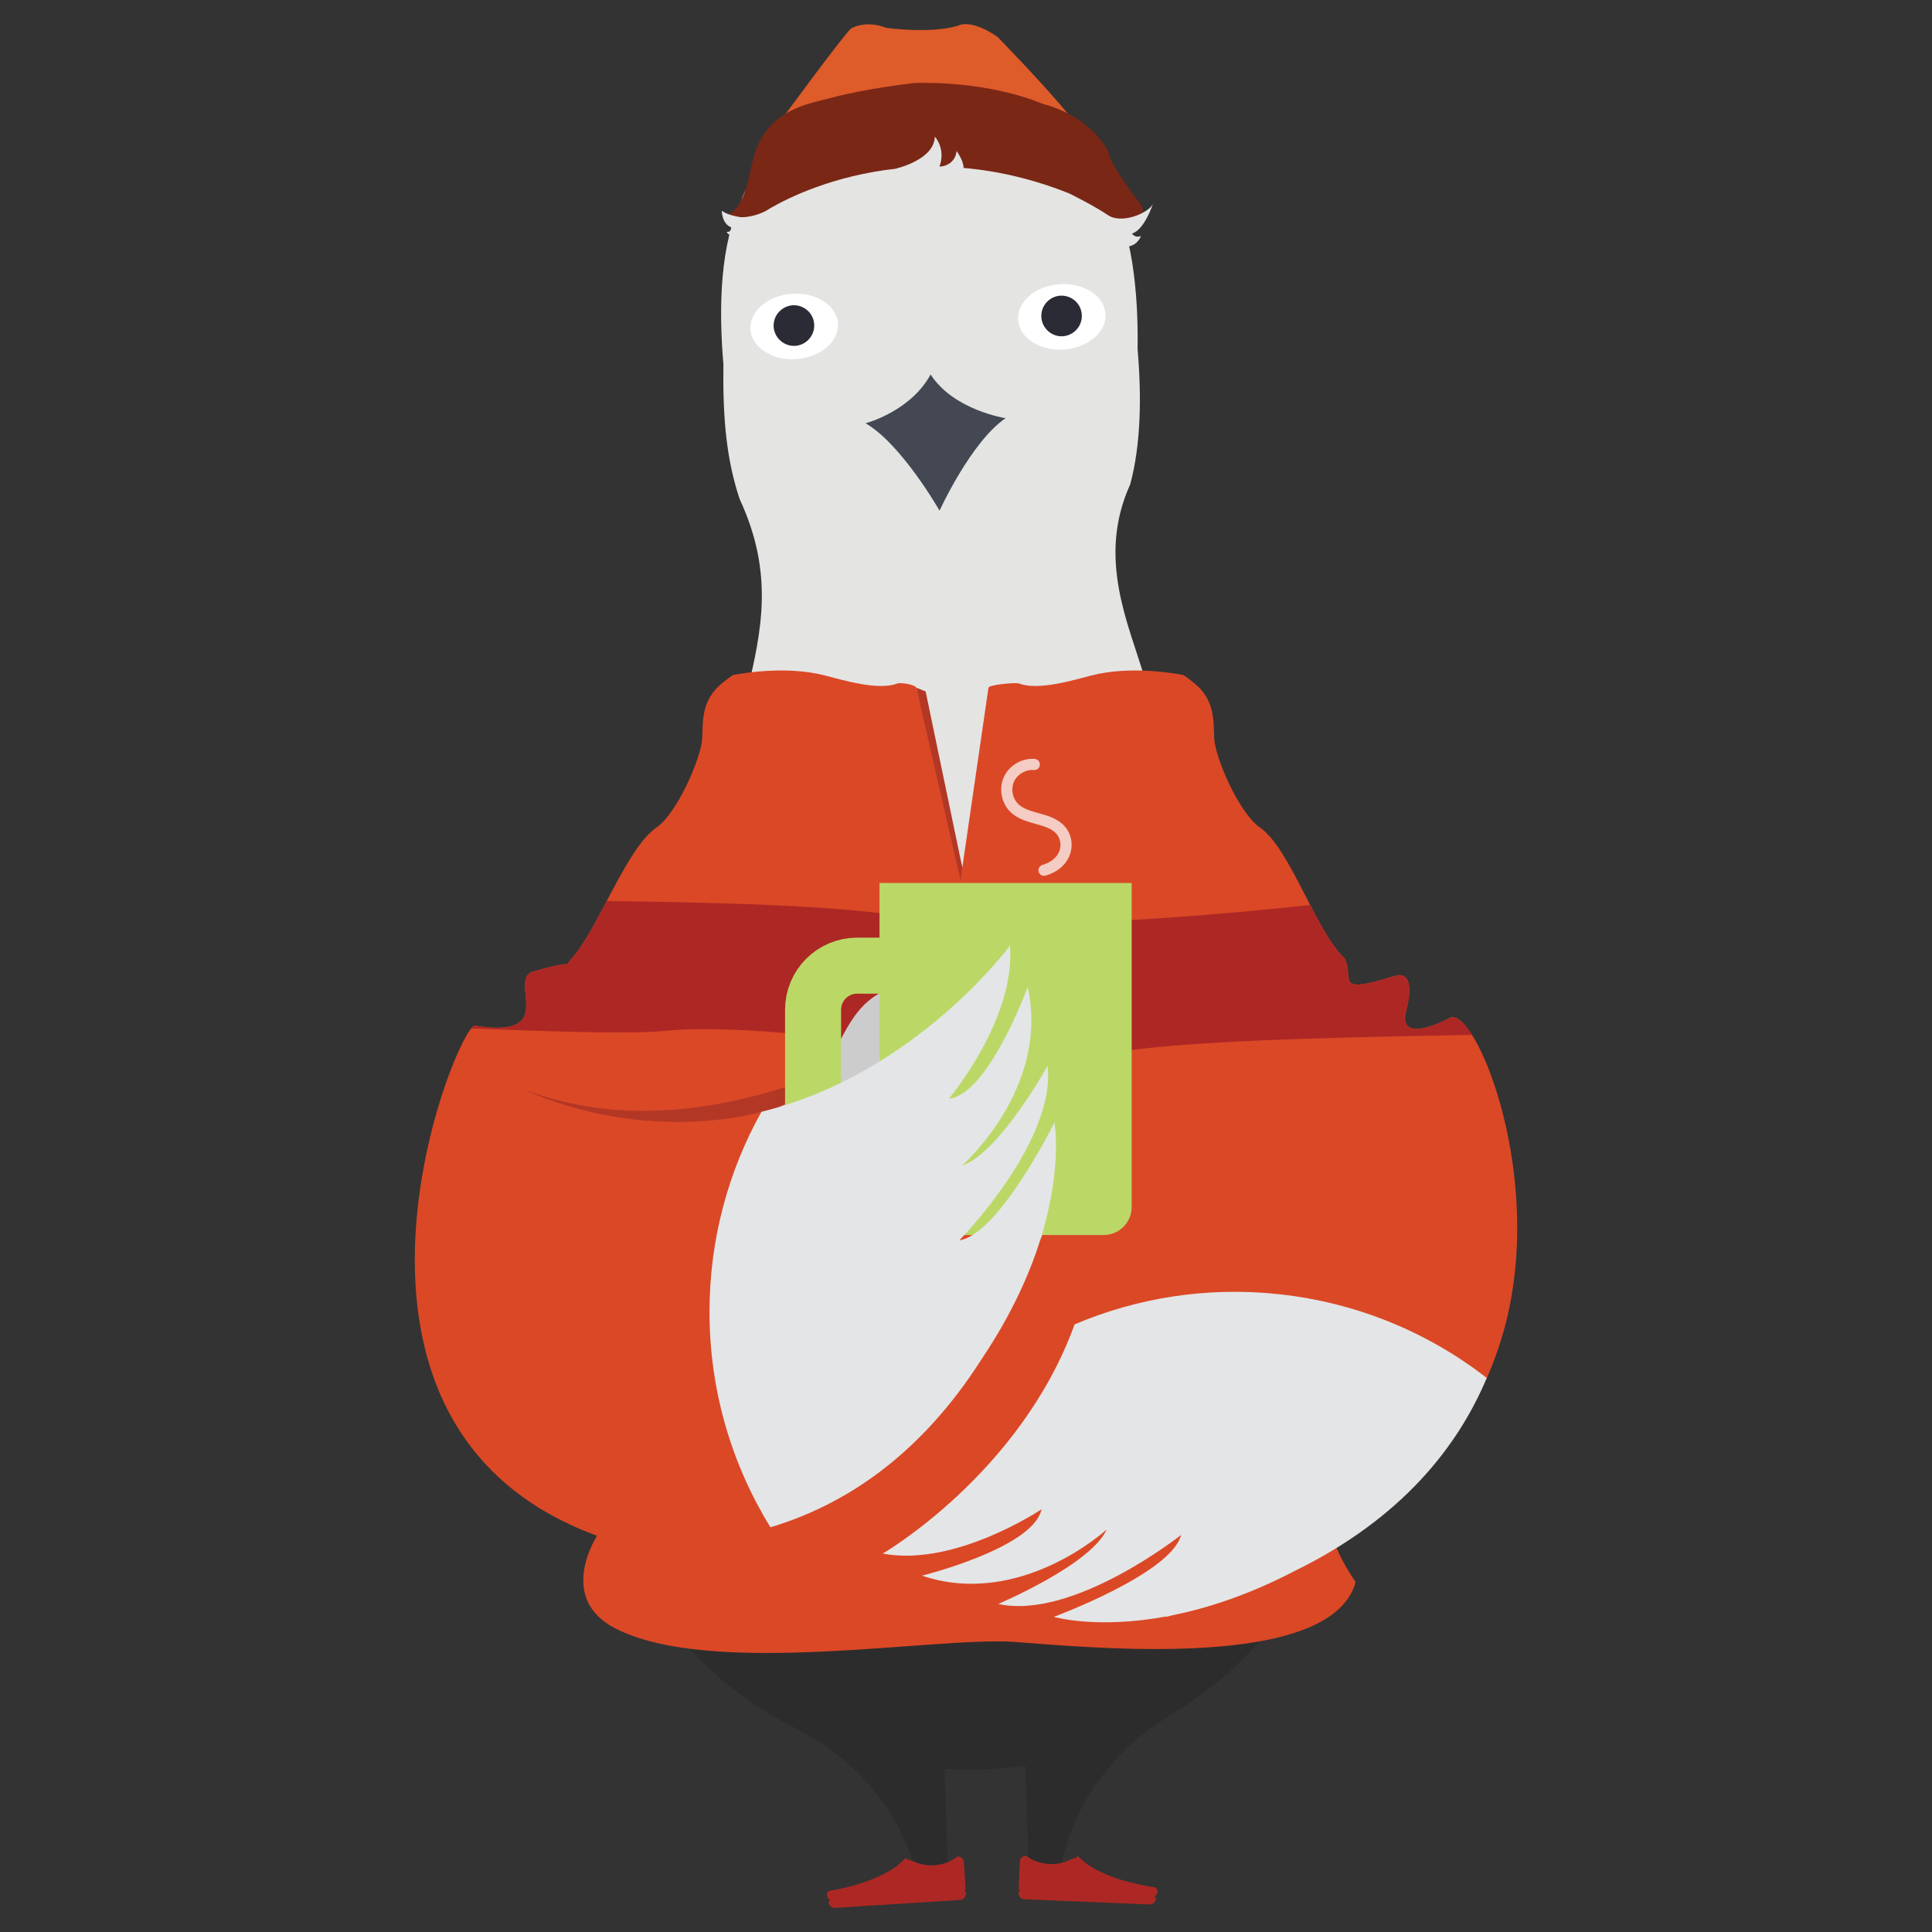 <?xml version="1.0" encoding="utf-8"?>
<!-- Generator: Adobe Illustrator 19.2.1, SVG Export Plug-In . SVG Version: 6.00 Build 0)  -->
<svg version="1.1" id="Layer_1" xmlns="http://www.w3.org/2000/svg" xmlns:xlink="http://www.w3.org/1999/xlink" x="0px" y="0px"
	 width="200px" height="200px" viewBox="0 0 200 200" style="enable-background:new 0 0 200 200;" xml:space="preserve">
<rect x="0" y="0" width="200" height="200" fill="#333333" stroke="none"/>
<style type="text/css">
	.st0{fill:#E2E3E4;}
	.st1{fill:#595D62;}
	.st2{fill:#C7702A;}
	.st3{fill:#C9C7C7;}
	.st4{fill:#EA8824;}
	.st5{fill:none;stroke:#C9C7C7;stroke-width:0.757;stroke-miterlimit:10;}
	.st6{fill-rule:evenodd;clip-rule:evenodd;fill:#444851;}
	.st7{fill-rule:evenodd;clip-rule:evenodd;fill:#D8D7D6;}
	.st8{fill:#FFFFFF;}
	.st9{fill:#2B2B35;}
	.st10{fill:#434850;}
	.st11{fill:#6C4396;}
	.st12{fill:#A4A4A4;}
	.st13{fill:#EA4C65;}
	.st14{fill:#94814F;}
	.st15{fill:#9C2023;}
	.st16{fill:#B7242C;}
	.st17{fill-rule:evenodd;clip-rule:evenodd;fill:#FFFFFF;}
	.st18{fill:#0C4F6E;}
	.st19{fill:#C18E46;}
	.st20{fill:#3180BF;}
	.st21{fill:#D94F4F;}
	.st22{fill:#2C2C2D;}
	.st23{fill:#595E63;}
	.st24{fill:#E3E2E2;}
	.st25{fill:#9D9EA0;}
	.st26{fill:none;stroke:#C8C6C6;stroke-width:0.757;stroke-miterlimit:10;}
	.st27{fill:#2A2E35;}
	.st28{fill-rule:evenodd;clip-rule:evenodd;fill:#454751;}
	.st29{fill-rule:evenodd;clip-rule:evenodd;fill:#D8D7D5;}
	.st30{fill:#434851;}
	.st31{fill:#EC9424;}
	.st32{fill:#445AA4;}
	.st33{clip-path:url(#SVGID_2_);fill:#58C1C4;}
	.st34{fill:#B7DBDB;}
	.st35{fill:#58C1C4;}
	.st36{fill:none;stroke:#434851;stroke-width:1.513;stroke-linecap:round;stroke-linejoin:round;stroke-miterlimit:10;}
	.st37{clip-path:url(#SVGID_4_);fill:#58C1C4;}
	.st38{fill:#010101;}
	.st39{fill:#161718;}
	.st40{fill-rule:evenodd;clip-rule:evenodd;fill:#010101;}
	.st41{fill:#272626;}
	.st42{fill:#17191A;}
	.st43{fill:#D4D5D4;}
	.st44{fill-rule:evenodd;clip-rule:evenodd;fill:#272626;}
	.st45{fill-rule:evenodd;clip-rule:evenodd;fill:#E2E3E4;}
	.st46{fill:#19244E;}
	.st47{fill:#E3E1E1;}
	.st48{fill:#8E1B27;}
	.st49{fill:#CA2033;}
	.st50{fill:#EFE0A7;}
	.st51{fill:none;stroke:#EFE0A7;stroke-width:0.093;stroke-miterlimit:10;}
	.st52{fill:#EECA81;}
	.st53{fill:#F3F3F3;}
	.st54{fill:#A0A1A4;}
	.st55{fill:#EB6B6D;}
	.st56{fill:none;stroke:#CAC8C6;stroke-width:0.023;stroke-miterlimit:10;}
	.st57{fill:#464951;}
	.st58{fill:#D7D6D6;}
	.st59{fill:#EECC82;}
	.st60{fill:#F0E0A9;}
	.st61{fill:none;stroke:#F0E0A9;stroke-width:0.011;stroke-miterlimit:10;}
	.st62{fill:#5AC1C2;}
	.st63{clip-path:url(#SVGID_6_);fill:#E2E3E4;}
	.st64{fill:#EE7823;}
	.st65{fill:#D6563D;}
	.st66{fill:#70533D;}
	.st67{fill:#81BCA9;}
	.st68{clip-path:url(#SVGID_8_);fill:#E2E3E4;}
	.st69{fill:none;stroke:#EFE0A7;stroke-width:0.378;stroke-miterlimit:10;}
	.st70{clip-path:url(#SVGID_10_);}
	.st71{clip-path:url(#SVGID_12_);fill:#E3E2E2;}
	.st72{clip-path:url(#SVGID_12_);}
	.st73{fill-rule:evenodd;clip-rule:evenodd;fill:#1AAEA1;}
	.st74{fill-rule:evenodd;clip-rule:evenodd;fill:#0C8C70;}
	.st75{fill:#1AAEA1;}
	.st76{fill:#6F513B;}
	.st77{fill:#515050;}
	.st78{fill:#D4563A;}
	.st79{fill:none;}
	.st80{clip-path:url(#SVGID_14_);}
	.st81{clip-path:url(#SVGID_16_);fill:#E3E2E2;}
	.st82{clip-path:url(#SVGID_16_);}
	.st83{fill:#EEE3A3;}
	.st84{fill:none;stroke:#F0E0A9;stroke-width:0.378;stroke-miterlimit:10;}
	.st85{clip-path:url(#SVGID_18_);}
	.st86{fill-rule:evenodd;clip-rule:evenodd;fill:#434850;}
	.st87{clip-path:url(#SVGID_20_);}
	.st88{fill:none;stroke:#E4CC21;stroke-width:1.921;stroke-miterlimit:10;}
	.st89{fill:none;stroke:#FFFFFF;stroke-width:2.204;stroke-miterlimit:10;}
	.st90{fill:#E4CC21;}
	.st91{fill:#232244;}
	.st92{fill:#C8C6C6;}
	.st93{fill:#542F19;}
	.st94{fill-rule:evenodd;clip-rule:evenodd;fill:#3D2E21;}
	.st95{fill:#3D2E21;}
	.st96{fill-rule:evenodd;clip-rule:evenodd;fill:#232244;}
	.st97{fill-rule:evenodd;clip-rule:evenodd;fill:#2E3280;}
	.st98{fill:#281911;}
	.st99{fill-rule:evenodd;clip-rule:evenodd;fill:#E4CC21;}
	.st100{fill-rule:evenodd;clip-rule:evenodd;fill:#D85127;}
	.st101{clip-path:url(#SVGID_22_);}
	.st102{fill-rule:evenodd;clip-rule:evenodd;fill:#EE7434;}
	.st103{fill:#17733B;}
	.st104{clip-path:url(#SVGID_24_);}
	.st105{fill:#1D73B6;}
	.st106{fill:#115E8E;}
	.st107{clip-path:url(#SVGID_26_);}
	.st108{fill:none;stroke:#FFFFFF;stroke-width:1.5;stroke-miterlimit:10;}
	.st109{fill:none;stroke:#CAC8C6;stroke-width:0.024;stroke-miterlimit:10;}
	.st110{clip-path:url(#SVGID_28_);fill:#E2E3E4;}
	.st111{fill:#603A17;}
	.st112{fill:#78471F;}
	.st113{fill:#F8FAFD;}
	.st114{clip-path:url(#SVGID_30_);}
	.st115{clip-path:url(#SVGID_32_);}
	.st116{fill:none;stroke:#FFFFFF;stroke-width:0.5;stroke-miterlimit:10;}
	.st117{fill:none;stroke:#FFFFFF;stroke-width:0.75;stroke-miterlimit:10;}
	.st118{clip-path:url(#SVGID_34_);}
	.st119{clip-path:url(#SVGID_36_);}
	.st120{clip-path:url(#SVGID_38_);fill:#E2E3E4;}
	.st121{clip-path:url(#SVGID_40_);}
	.st122{clip-path:url(#SVGID_42_);}
	.st123{clip-path:url(#SVGID_44_);}
	.st124{opacity:0.7;fill:#434850;}
	.st125{fill:#5B3287;}
	.st126{fill:#643E1E;}
	.st127{fill:#C8D6DE;}
	.st128{fill:none;stroke:#CAC7C6;stroke-width:0.757;stroke-miterlimit:10;}
	.st129{fill:#B6C3CE;}
	.st130{fill:#273980;}
	.st131{fill:#2B2C35;}
	.st132{clip-path:url(#SVGID_46_);fill:#FFFFFF;stroke:#5A3B84;stroke-width:4.539;stroke-miterlimit:10;}
	.st133{fill:#C8C7C9;}
	.st134{fill:#056F43;}
	.st135{clip-path:url(#SVGID_48_);}
	.st136{fill:#EBEDF1;}
	.st137{fill:#CF2B29;}
	.st138{fill-rule:evenodd;clip-rule:evenodd;fill:#273980;}
	.st139{fill:#D6232A;}
	.st140{clip-path:url(#SVGID_52_);fill:#FFFFFF;stroke:#5A3B84;stroke-width:4.539;stroke-miterlimit:10;}
	.st141{clip-path:url(#SVGID_54_);}
	.st142{fill:#532D17;}
	.st143{fill:none;stroke:#5E1116;stroke-width:0.954;stroke-miterlimit:10;}
	.st144{fill-rule:evenodd;clip-rule:evenodd;fill:#5E1116;}
	.st145{fill:none;stroke:#5E1116;stroke-width:0.946;stroke-miterlimit:10;}
	.st146{fill:#291B13;}
	.st147{fill-rule:evenodd;clip-rule:evenodd;fill:#291B13;}
	.st148{fill-rule:evenodd;clip-rule:evenodd;fill:#454850;}
	.st149{fill-rule:evenodd;clip-rule:evenodd;fill:#74441F;}
	.st150{fill:#7F161B;}
	.st151{fill-rule:evenodd;clip-rule:evenodd;fill:#7F161B;}
	.st152{fill:none;stroke:#5E1116;stroke-width:1.043;stroke-miterlimit:10;}
	.st153{fill:#E4E0E4;}
	.st154{clip-path:url(#SVGID_58_);fill:#E1244D;}
	.st155{clip-path:url(#SVGID_60_);fill:#E1244D;}
	.st156{fill:#292933;}
	.st157{fill:none;stroke:#CAC8C6;stroke-width:0.024;stroke-miterlimit:10;}
	.st158{fill:none;stroke:#F0E0A9;stroke-width:0.012;stroke-miterlimit:10;}
	.st159{clip-path:url(#SVGID_62_);fill:#E2E3E4;}
	.st160{fill:#2F465D;}
	.st161{fill:#432F21;}
	.st162{fill-rule:evenodd;clip-rule:evenodd;fill:#3D5F7C;}
	.st163{fill-rule:evenodd;clip-rule:evenodd;fill:#2F465D;}
	.st164{clip-path:url(#SVGID_64_);fill:#2C2C2D;}
	.st165{clip-path:url(#SVGID_66_);fill:#F8B917;}
	.st166{clip-path:url(#SVGID_66_);fill:#1F4394;}
	.st167{clip-path:url(#SVGID_68_);fill:#E8212F;}
	.st168{clip-path:url(#SVGID_68_);fill:#C9C8C8;}
	.st169{clip-path:url(#SVGID_68_);fill:#2A2E35;}
	.st170{clip-path:url(#SVGID_68_);fill:#444750;}
	.st171{clip-path:url(#SVGID_68_);fill:#D7D7D6;}
	.st172{clip-path:url(#SVGID_68_);fill:#E3E2E2;}
	.st173{clip-path:url(#SVGID_68_);fill:#FFFFFF;}
	.st174{clip-path:url(#SVGID_68_);fill:#2B2D34;}
	.st175{clip-path:url(#SVGID_68_);fill:#B9252D;}
	.st176{clip-path:url(#SVGID_68_);fill:#24345B;}
	.st177{clip-path:url(#SVGID_68_);fill:#F7F6F8;}
	.st178{clip-path:url(#SVGID_70_);fill:#1F4394;}
	.st179{clip-path:url(#SVGID_70_);fill:#F8B917;}
	.st180{clip-path:url(#SVGID_70_);fill:#883D1E;}
	.st181{clip-path:url(#SVGID_70_);fill:#F5D07C;}
	.st182{clip-path:url(#SVGID_72_);fill:#E8212F;}
	.st183{clip-path:url(#SVGID_72_);fill:#E3E2E2;}
	.st184{clip-path:url(#SVGID_72_);fill:#F7F6F8;}
	.st185{clip-path:url(#SVGID_72_);fill:#F8B917;}
	.st186{clip-path:url(#SVGID_72_);fill:#888983;}
	.st187{clip-path:url(#SVGID_74_);fill:#888983;}
	.st188{clip-path:url(#SVGID_74_);fill:#624219;}
	.st189{clip-path:url(#SVGID_76_);fill:#E3E2E2;}
	.st190{clip-path:url(#SVGID_76_);fill:#2C2C2D;}
	.st191{clip-path:url(#SVGID_76_);fill:#888983;}
	.st192{clip-path:url(#SVGID_78_);fill:#F8B917;}
	.st193{clip-path:url(#SVGID_78_);fill:#1F4394;}
	.st194{clip-path:url(#SVGID_80_);fill:#E8212F;}
	.st195{clip-path:url(#SVGID_80_);fill:#C9C8C8;}
	.st196{clip-path:url(#SVGID_80_);fill:#2A2E35;}
	.st197{clip-path:url(#SVGID_80_);fill:#444750;}
	.st198{clip-path:url(#SVGID_80_);fill:#D7D7D6;}
	.st199{clip-path:url(#SVGID_80_);fill:#E3E2E2;}
	.st200{clip-path:url(#SVGID_80_);fill:#FFFFFF;}
	.st201{clip-path:url(#SVGID_80_);fill:#2B2D34;}
	.st202{clip-path:url(#SVGID_80_);fill:#B9252D;}
	.st203{clip-path:url(#SVGID_80_);fill:#24345B;}
	.st204{clip-path:url(#SVGID_80_);fill:#F7F6F8;}
	.st205{clip-path:url(#SVGID_82_);fill:#1F4394;}
	.st206{clip-path:url(#SVGID_82_);fill:#F8B917;}
	.st207{clip-path:url(#SVGID_82_);fill:#883D1E;}
	.st208{clip-path:url(#SVGID_82_);fill:#F5D07C;}
	.st209{clip-path:url(#SVGID_84_);fill:#E8212F;}
	.st210{clip-path:url(#SVGID_84_);fill:#E3E2E2;}
	.st211{clip-path:url(#SVGID_84_);fill:#F7F6F8;}
	.st212{clip-path:url(#SVGID_84_);fill:#F8B917;}
	.st213{clip-path:url(#SVGID_84_);fill:#888983;}
	.st214{clip-path:url(#SVGID_86_);fill:#888983;}
	.st215{clip-path:url(#SVGID_86_);fill:#624219;}
	.st216{clip-path:url(#SVGID_88_);fill:#E3E2E2;}
	.st217{clip-path:url(#SVGID_88_);fill:#2C2C2D;}
	.st218{clip-path:url(#SVGID_90_);fill:#2C2C2D;}
	.st219{clip-path:url(#SVGID_92_);fill:#F8B917;}
	.st220{clip-path:url(#SVGID_92_);fill:#1F4394;}
	.st221{clip-path:url(#SVGID_94_);fill:#E8212F;}
	.st222{clip-path:url(#SVGID_94_);fill:#C9C8C8;}
	.st223{clip-path:url(#SVGID_94_);fill:#2A2E35;}
	.st224{clip-path:url(#SVGID_94_);fill:#444750;}
	.st225{clip-path:url(#SVGID_94_);fill:#D7D7D6;}
	.st226{clip-path:url(#SVGID_94_);fill:#E3E2E2;}
	.st227{clip-path:url(#SVGID_94_);fill:#FFFFFF;}
	.st228{clip-path:url(#SVGID_94_);fill:#2B2D34;}
	.st229{clip-path:url(#SVGID_94_);fill:#B9252D;}
	.st230{clip-path:url(#SVGID_94_);fill:#24345B;}
	.st231{clip-path:url(#SVGID_94_);fill:#F7F6F8;}
	.st232{clip-path:url(#SVGID_96_);fill:#1F4394;}
	.st233{clip-path:url(#SVGID_96_);fill:#F8B917;}
	.st234{clip-path:url(#SVGID_96_);fill:#883D1E;}
	.st235{clip-path:url(#SVGID_96_);fill:#F5D07C;}
	.st236{clip-path:url(#SVGID_98_);fill:#E8212F;}
	.st237{clip-path:url(#SVGID_98_);fill:#E3E2E2;}
	.st238{clip-path:url(#SVGID_98_);fill:#F7F6F8;}
	.st239{clip-path:url(#SVGID_98_);fill:#F8B917;}
	.st240{clip-path:url(#SVGID_98_);fill:#888983;}
	.st241{clip-path:url(#SVGID_100_);fill:#888983;}
	.st242{clip-path:url(#SVGID_100_);fill:#624219;}
	.st243{clip-path:url(#SVGID_102_);fill:#E3E2E2;}
	.st244{clip-path:url(#SVGID_102_);fill:#2C2C2D;}
	.st245{clip-path:url(#SVGID_102_);fill:#888983;}
	.st246{clip-path:url(#SVGID_104_);fill:#F8B917;}
	.st247{clip-path:url(#SVGID_104_);fill:#1F4394;}
	.st248{clip-path:url(#SVGID_106_);fill:#E8212F;}
	.st249{clip-path:url(#SVGID_106_);fill:#C9C8C8;}
	.st250{clip-path:url(#SVGID_106_);fill:#2A2E35;}
	.st251{clip-path:url(#SVGID_106_);fill:#444750;}
	.st252{clip-path:url(#SVGID_106_);fill:#D7D7D6;}
	.st253{clip-path:url(#SVGID_106_);fill:#E3E2E2;}
	.st254{clip-path:url(#SVGID_106_);fill:#FFFFFF;}
	.st255{clip-path:url(#SVGID_106_);fill:#2B2D34;}
	.st256{clip-path:url(#SVGID_106_);fill:#B9252D;}
	.st257{clip-path:url(#SVGID_106_);fill:#24345B;}
	.st258{clip-path:url(#SVGID_106_);fill:#F7F6F8;}
	.st259{clip-path:url(#SVGID_108_);fill:#1F4394;}
	.st260{clip-path:url(#SVGID_108_);fill:#F8B917;}
	.st261{clip-path:url(#SVGID_108_);fill:#883D1E;}
	.st262{clip-path:url(#SVGID_108_);fill:#F5D07C;}
	.st263{clip-path:url(#SVGID_110_);fill:#E8212F;}
	.st264{clip-path:url(#SVGID_110_);fill:#E3E2E2;}
	.st265{clip-path:url(#SVGID_110_);fill:#F7F6F8;}
	.st266{clip-path:url(#SVGID_110_);fill:#F8B917;}
	.st267{clip-path:url(#SVGID_110_);fill:#888983;}
	.st268{clip-path:url(#SVGID_112_);fill:#888983;}
	.st269{clip-path:url(#SVGID_112_);fill:#624219;}
	.st270{clip-path:url(#SVGID_114_);fill:#E3E2E2;}
	.st271{clip-path:url(#SVGID_114_);fill:#2C2C2D;}
	.st272{fill:#EDE2A3;}
	.st273{clip-path:url(#SVGID_116_);}
	.st274{fill-rule:evenodd;clip-rule:evenodd;fill:#434851;}
	.st275{fill-rule:evenodd;clip-rule:evenodd;fill:#E3E2E2;}
	.st276{fill:#2A2B2A;}
	.st277{clip-path:url(#SVGID_118_);}
	.st278{clip-path:url(#SVGID_120_);}
	.st279{clip-path:url(#SVGID_122_);}
	.st280{fill:#1F3566;}
	.st281{fill:#E3E4E5;}
	.st282{fill:#4BB1E4;}
	.st283{fill:#2D2A6C;}
	.st284{fill-rule:evenodd;clip-rule:evenodd;fill:#D8D9D5;}
	.st285{fill:#434852;}
	.st286{fill:#E3E3E3;}
	.st287{fill:#162E54;}
	.st288{fill:none;stroke:#335DAB;stroke-width:1.688;stroke-miterlimit:10;}
	.st289{fill:#81817F;}
	.st290{fill:#142B49;}
	.st291{fill:#5A5A5A;}
	.st292{fill:none;stroke:#FFFFFF;stroke-width:0.844;stroke-linecap:round;stroke-linejoin:round;stroke-miterlimit:10;}
	.st293{fill:#AB9D9C;}
	.st294{fill:#EA6689;}
	.st295{fill:#CE1D5B;}
	.st296{fill:#BF742A;}
	.st297{fill:#273449;}
	.st298{fill:#A4464B;}
	.st299{fill:none;stroke:#CAC8C6;stroke-width:0.066;stroke-miterlimit:10;}
	.st300{fill:#80333A;}
	.st301{fill:none;stroke:#B4B4B4;stroke-width:0.257;stroke-miterlimit:10;}
	.st302{fill:none;stroke:#B4B4B4;stroke-width:3.09;stroke-miterlimit:10;}
	.st303{fill:none;stroke:#B4B4B4;stroke-width:1.03;stroke-miterlimit:10;}
	.st304{fill:none;stroke:#82858B;stroke-width:0.515;stroke-miterlimit:10;}
	.st305{fill:none;stroke:#E2E3E4;stroke-width:1.03;stroke-miterlimit:10;}
	.st306{fill:#E5E5E5;}
	.st307{fill:#2D2C2D;}
	.st308{fill:#4CB2E5;}
	.st309{fill:#AD2824;}
	.st310{fill-rule:evenodd;clip-rule:evenodd;fill:#D9D9D6;}
	.st311{fill:#E4E4E3;}
	.st312{fill:#DB4826;}
	.st313{fill:#B33725;}
	.st314{fill:#120C0D;}
	.st315{fill:#F3F0F0;}
	.st316{fill:#C4BFBF;}
	.st317{clip-path:url(#SVGID_124_);fill:none;stroke:#F3F0F0;stroke-width:1.102;stroke-linecap:round;stroke-miterlimit:10;}
	.st318{clip-path:url(#SVGID_126_);fill:none;stroke:#F3F0F0;stroke-width:1.102;stroke-linecap:round;stroke-miterlimit:10;}
	.st319{clip-path:url(#SVGID_128_);fill:none;stroke:#F3F0F0;stroke-width:1.102;stroke-linecap:round;stroke-miterlimit:10;}
	.st320{fill:#DE5B2A;}
	.st321{fill:#7A2716;}
	.st322{fill:#E5E4E4;}
	.st323{fill:#BB4928;}
	.st324{fill:#454545;}
	.st325{fill:#6265AE;}
	.st326{fill:none;stroke:#CAC5C4;stroke-width:0.551;stroke-linecap:round;stroke-miterlimit:10;}
	.st327{fill:#E1E3E3;}
	.st328{fill:#484848;}
	.st329{fill:#422F90;}
	.st330{fill:#D57A28;}
	.st331{fill:#B4B4B5;}
	.st332{fill:#4B4B4D;}
	.st333{fill:#949393;}
	.st334{fill:#040404;}
	.st335{clip-path:url(#SVGID_130_);fill:none;stroke:#F3F0F0;stroke-width:1.102;stroke-linecap:round;stroke-miterlimit:10;}
	.st336{clip-path:url(#SVGID_132_);fill:none;stroke:#F3F0F0;stroke-width:1.102;stroke-linecap:round;stroke-miterlimit:10;}
	.st337{clip-path:url(#SVGID_134_);fill:none;stroke:#F3F0F0;stroke-width:1.102;stroke-linecap:round;stroke-miterlimit:10;}
	.st338{clip-path:url(#SVGID_140_);fill:#AD2824;}
	.st339{fill:#CDCCCC;}
	.st340{fill:#E4E5E6;}
	.st341{opacity:0.72;fill:none;stroke:#FFFFFF;stroke-width:1.155;stroke-linecap:round;stroke-miterlimit:10;}
	.st342{fill:#BBD867;}
	.st343{fill:none;stroke:#BBD867;stroke-width:5.799;stroke-miterlimit:10;}
	.st344{clip-path:url(#SVGID_146_);fill:#AD2824;}
	.st345{fill:none;stroke:#AE4E85;stroke-width:1.541;stroke-linecap:round;stroke-linejoin:round;stroke-miterlimit:10;}
	.st346{fill:none;stroke:#E97625;stroke-width:1.623;stroke-linecap:round;stroke-linejoin:round;stroke-miterlimit:10;}
	.st347{fill:none;stroke:#C9C7C7;stroke-width:0.233;stroke-miterlimit:10;}
	.st348{fill:#981E5C;}
	.st349{fill:none;stroke:#AE4E85;stroke-width:1.217;stroke-linecap:round;stroke-linejoin:round;stroke-miterlimit:10;}
	.st350{fill:#AE4E85;}
	.st351{fill:#F7B456;}
	.st352{fill:#E97625;}
	.st353{fill:none;stroke:#E97625;stroke-width:1.543;stroke-linecap:round;stroke-linejoin:round;stroke-miterlimit:10;}
</style>
<g>
	<g>
		<path class="st307" d="M120.57,177.946l-0.117,0.013c11.979-6.814,19.829-19.539,19.315-33.823
			c-0.743-20.779-18.885-36.993-40.516-36.218c-21.624,0.777-38.551,18.246-37.81,39.022
			c0.513,14.284,9.246,26.417,21.679,32.354l-0.107-0.001c6.056,3.191,10.561,8.794,12.074,15.524
			c0.265-0.154,1.446-0.761,3.092-0.087l-0.412-11.634c1.385,0.094,2.772,0.114,4.179,0.063
			c1.412-0.051,2.799-0.169,4.184-0.363l0.418,11.635c1.602-0.807,2.839-0.255,3.089-0.129
			C110.661,187.475,114.756,181.562,120.57,177.946"/>
		<path class="st308" d="M79.817,68.56c-0.228,2.421-1.755,0.361-2.435,2.926
			c-1.899,7.123-4.716,19.292-11.914,26.716c0,0,7.794,26.451,34.283,25.502
			c26.496-0.95,32.387-27.89,32.387-27.89c-7.402-6.606-11.137-18.834-13.663-25.669
			c-1.055-2.864-2.512-0.651-2.949-3.308"/>
		<path class="st310" d="M99.058,77.933c0.008,0.289-0.228,0.531-0.511,0.539
			c-0.295,0.012-0.548-0.213-0.558-0.503c-0.01-0.3,0.225-0.547,0.52-0.557
			C98.793,77.401,99.043,77.629,99.058,77.933"/>
		<path class="st311" d="M117.763,36.156c0.087-5.97-0.56-12.393-3.054-16.747
			c-1.332-3.409-5.341-5.406-9.384-6.572c1.772-0.108,3.299-0.152,3.299-0.152
			c-4.368-2.712-8.092-2.383-10.834-1.274c-0.866-0.084-1.558-0.138-1.998-0.157
			c1.947-1.223,4.127-2.08,4.127-2.08c-6.66-1.381-12.169,2.42-14.563,4.468
			c-3.855,1.454-7.563,3.712-8.617,7.127c-2.178,4.521-2.364,10.974-1.853,16.922
			c-0.073,5.609,0.31,9.848,1.681,13.969c3.599,7.735,2.241,13.672,0.816,19.827l21.837,35.467
			l0.003,0.127l19.253-36.936c-1.605-5.51-4.959-12.335-1.48-19.996
			C118.126,45.993,118.177,40.912,117.763,36.156"/>
		<path class="st8" d="M86.744,33.478c0.132,1.871-1.803,3.516-4.3,3.698
			c-2.484,0.163-4.624-1.196-4.754-3.07c-0.124-1.87,1.794-3.523,4.287-3.699
			C84.477,30.241,86.609,31.613,86.744,33.478"/>
		<path class="st9" d="M84.26,33.339c0.196,1.135-0.563,2.225-1.704,2.435
			c-1.14,0.204-2.237-0.58-2.442-1.709c-0.195-1.148,0.573-2.227,1.723-2.437
			C82.966,31.434,84.063,32.199,84.26,33.339"/>
		<path class="st8" d="M114.435,32.485c0.132,1.872-1.791,3.517-4.286,3.698
			c-2.497,0.165-4.627-1.194-4.756-3.07c-0.132-1.871,1.796-3.522,4.286-3.698
			C112.178,29.249,114.312,30.622,114.435,32.485"/>
		<path class="st9" d="M111.959,32.345c0.203,1.135-0.554,2.227-1.713,2.436
			c-1.126,0.203-2.212-0.578-2.419-1.709c-0.196-1.146,0.557-2.227,1.71-2.438
			C110.673,30.443,111.775,31.208,111.959,32.345"/>
		<path class="st285" d="M96.337,38.764c-2.102,3.861-6.734,5.05-6.734,5.05
			c3.746,2.176,7.659,9.05,7.659,9.05s3.251-7.133,6.837-9.572
			C104.099,43.292,98.711,42.466,96.337,38.764"/>
		<path class="st309" d="M105.434,195.939c-0.012,0.362,0.268,0.662,0.621,0.675l12.947,0.535
			c0.354,0.012,0.655-0.261,0.667-0.628l-0.149-0.171c-0.001-0.057,0.106-0.125,0.15-0.166
			c0.295-0.32,0.112-0.805-0.192-0.823c0,0-5.367-0.677-7.689-3.03
			c-0.371-0.377-0.298-0.005-0.375-0.014c-0.428-0.017-1.178,0.711-2.747,0.647
			c-1.564-0.063-2.426-0.854-2.426-0.854c-0.356-0.019-0.659,0.256-0.672,0.612l-0.113,2.818
			l0.159,0.146l-0.172,0.085L105.434,195.939z"/>
		<path class="st309" d="M99.986,195.998c0.021,0.362-0.255,0.667-0.605,0.688l-12.932,0.813
			c-0.355,0.019-0.66-0.246-0.681-0.613l0.146-0.174c-0.001-0.057-0.108-0.123-0.156-0.163
			c-0.3-0.314-0.128-0.803,0.174-0.827c0,0,5.353-0.793,7.624-3.195
			c0.363-0.385,0.3-0.012,0.376-0.022c0.428-0.026,1.193,0.685,2.757,0.587
			c1.566-0.097,2.41-0.906,2.41-0.906c0.356-0.027,0.665,0.242,0.685,0.598l0.172,2.815
			l-0.154,0.149l0.172,0.081L99.986,195.998z"/>
		<path class="st320" d="M80.73,12.602c0,0,6.764-9.216,7.373-9.656c0,0,1.488-0.911,3.621-0.068
			c0,0,4.595,0.661,7.476-0.228c0,0,1.262-0.771,4.075,1.177c0,0,4.781,4.896,7.507,8.226
			C110.782,12.053,81.663,12.259,80.73,12.602z"/>
		<path class="st321" d="M86.081,10.12c-2.257,0.611-6.655,1.14-8.047,6.076
			c-0.45,1.597-0.848,5.391-2.783,6.026c0,0,1.602,0.8,3.999-0.366c0,0,13.497-9,31.429-1.835
			c0,0,3.026,1.47,4.623,2.669h2.808c0,0,0.401-0.803,0-1.5c0,0-3.167-4.035-3.366-5.434
			c0,0-1.536-3.631-6.899-5.034c0,0-5.099-2.331-13.165-2.13C94.682,8.592,89.806,9.121,86.081,10.12z"
			/>
		<path class="st322" d="M77.108,22.539c0,0-1.588-0.127-2.391-0.724c0,0,0,1.398,1.038,1.743
			c0,0,0,0.47-0.548,0.459c0,0,0.423,0.69,1.21,0.218C77.203,23.766,77.108,22.539,77.108,22.539z"/>
		<path class="st322" d="M114.881,22.39c1.634,0.772,4.168-0.505,4.468-1.289c0,0-0.85,2.686-2.171,3.077
			c0,0,0.367,0.525,0.939,0.242c0,0-0.335,1.033-1.461,1.11
			C115.522,25.604,114.06,22.008,114.881,22.39z"/>
		<path class="st322" d="M92.661,17.474c0,0,4.038-0.873,4.112-3.325c0,0,1.166,1.214,0.477,3.11
			c0,0,1.594-0.03,1.78-1.626c0,0,1.083,1.472,0.582,2.196
			C99.109,18.551,92.661,17.474,92.661,17.474z"/>
	</g>
	<g>
		<path class="st312" d="M99.191,99.179l0.425-9.37l-4.767-18.613c-0.065-0.328-1.656-0.567-1.966-0.442
			c-1.937,0.782-5.807-0.4-7.522-0.839c-3.909-1.001-8.398-0.244-9.433-0.045
			c-0.144,0.028-0.918,0.648-1.034,0.737c-2.356,1.818-2.11,4.09-2.203,5.844
			c-0.106,2.008-2.592,7.743-4.726,9.205c-3.133,2.145-6.048,10.537-8.749,13.523
			c-1.782,1.97,2.347-0.482-4.008,1.39c-2.764,0.814,2.81,7.059-6.034,5.6
			c-1.745-0.288-18.939,41.262,12.634,52.811c0,0-4.177,6.38,1.775,9.529
			c9.884,5.231,33.219,0.869,41.49,1.465c7.761,0.56,32.716,3.084,35.264-6.202
			c0,0-3.9-5.507-1.762-6.463c30.129-13.474,15.266-54.253,11.464-51.913c0,0-5.475,2.966-4.46-0.811
			c0.442-1.644,0.695-4.156-1.238-3.546c-6.423,2.025-4.057,0.234-5.172-1.86
			c-2.949-2.742-5.616-11.377-8.749-13.523c-2.134-1.462-4.62-7.196-4.726-9.205
			c-0.093-1.754,0.152-4.026-2.203-5.844c-0.116-0.09-0.89-0.71-1.034-0.737
			c-1.035-0.199-5.524-0.957-9.433,0.045c-1.715,0.439-5.585,1.621-7.522,0.839
			c-0.31-0.125-3.112,0.114-3.178,0.442l-2.705,18.613L99.191,99.179"/>
		<polygon class="st313" points="94.85,71.196 95.82,71.574 99.616,89.809 99.447,91.185 		"/>
		<rect x="98.938" y="91.523" class="st314" width="1.017" height="1.017"/>
		<polygon class="st315" points="98.938,92.541 98.409,96.656 100.823,96.589 99.955,92.541 		"/>
		<g>
			<defs>
				<polygon id="SVGID_141_" points="101.401,75.798 100.798,79.066 134.889,92.491 132.986,88.821 
					130.419,85.656 127.749,82.485 				"/>
			</defs>
			<clipPath id="SVGID_2_">
				<use xlink:href="#SVGID_141_"  style="overflow:visible;"/>
			</clipPath>
		</g>
		<g>
			<defs>
				<polygon id="SVGID_143_" points="96.099,76.626 96.964,80.389 62.836,93.262 64.738,89.592 67.306,86.427 
					69.976,83.256 				"/>
			</defs>
			<clipPath id="SVGID_4_">
				<use xlink:href="#SVGID_143_"  style="overflow:visible;"/>
			</clipPath>
		</g>
		<g>
			<defs>
				<path id="SVGID_145_" d="M99.191,99.179l-4.342-12.437V71.196c-0.065-0.328-1.656-0.567-1.966-0.442
					c-1.937,0.782-5.807-0.4-7.522-0.839c-3.909-1.001-8.398-0.244-9.433-0.045
					c-0.144,0.028-0.918,0.648-1.034,0.737c-2.356,1.818-2.11,4.09-2.203,5.844
					c-0.106,2.008-2.592,7.743-4.726,9.205c-3.133,2.145-6.048,10.537-8.749,13.523
					c-1.782,1.97,2.347-0.482-4.008,1.39c-2.764,0.814,2.81,7.059-6.034,5.6
					c-1.745-0.288-18.939,41.262,12.634,52.811c0,0-4.177,6.38,1.775,9.529
					c9.884,5.231,33.219,0.869,41.49,1.465c7.761,0.56,32.716,3.084,35.264-6.202
					c0,0-3.9-5.507-1.762-6.463c30.129-13.474,15.266-54.253,11.464-51.913
					c0,0-5.475,2.966-4.46-0.811c0.442-1.644,0.695-4.156-1.238-3.546
					c-6.423,2.025-4.057,0.234-5.172-1.86c-2.949-2.742-5.616-11.377-8.749-13.523
					c-2.134-1.462-4.62-7.196-4.726-9.205c-0.093-1.754,0.152-4.026-2.203-5.844
					c-0.116-0.09-0.89-0.71-1.034-0.737c-1.035-0.199-5.524-0.957-9.433,0.045
					c-1.715,0.439-5.585,1.621-7.522,0.839c-0.31-0.125-3.112,0.114-3.178,0.442l-0.956,15.194
					L99.191,99.179"/>
			</defs>
			<clipPath id="SVGID_6_">
				<use xlink:href="#SVGID_145_"  style="overflow:visible;"/>
			</clipPath>
			<path style="clip-path:url(#SVGID_6_);fill:#AD2824;" d="M167.416,103.401c0.461-1.44,2.519-7.207,0.536-6.786
				c-6.325,1.341-23.006,1.069-28.706-3.352c0,0-31.883,4.022-46.565,1.508
				c-8.85-1.515-33.387-1.508-33.387-1.508c-1.782,1.97-1.782,1.48-8.138,3.352
				c-2.764,0.814-5.444,1.526-14.287,0.067c-1.745-0.288-5.652-3.149-6.189-0.266
				c-0.544,2.926-0.379,5.987-0.163,9.115c0,0,31.649,1.87,38.029,1.207
				c11.988-1.246,34.594,3.821,48.169,2.011c14.75-1.967,49.728-1.307,50.13-2.313
				C166.846,106.436,167.205,104.057,167.416,103.401z"/>
		</g>
	</g>
	<path class="st313" d="M84.873,115.452c0,0,4.727-6.108,2.929-5.338c-18.114,7.752-28.84,4.372-33.68,2.647
		C54.122,112.761,67.964,120.62,84.873,115.452z"/>
	<path class="st339" d="M80.754,114.563c7.471-3.068,5.023-12.083,14.095-12.787l-1.731,13.174
		C93.119,114.949,82.303,116.476,80.754,114.563z"/>
	<g>
		<path class="st312" d="M111.213,137.176c0,0,4.789-11.11,0.37-24.888c0,0,22.167-7.067,44.542,7.289
			c0,0,2.756,11.792-2.235,23.15C153.89,142.727,137.025,127.422,111.213,137.176z"/>
		<g>
			<path class="st340" d="M109.089,167.377c0,0,12.158-4.484,13.18-8.478c0,0-11.193,8.854-18.935,7.142
				c0,0,9.58-4.048,11.224-7.703c0,0-8.907,8.207-19.116,4.776c0,0,11.534-2.858,12.377-6.874
				c0,0-8.94,6.013-16.438,4.585c0,0,14.267-8.271,19.863-23.727
				c6.465-2.743,13.693-3.929,21.171-3.121c8.13,0.879,15.473,3.995,21.494,8.666
				c-2.99,7.118-8.79,14.505-19.707,19.895c-0.02,0.009-0.038,0.017-0.058,0.028
				c-4.831,2.531-9.16,3.923-12.809,4.654c-0.225,0.058-0.44,0.116-0.669,0.176
				c0,0,0.041-0.024,0.115-0.067C113.503,168.675,109.089,167.377,109.089,167.377z"/>
		</g>
	</g>
	<g>
		<path class="st341" d="M107.07,79.14c-1.085-0.095-2.195,0.56-2.636,1.556
			c-0.441,0.996-0.179,2.259,0.622,2.997c1.287,1.188,3.509,0.916,4.702,2.198
			c1.053,1.13,0.853,3.442-1.678,4.197"/>
		<path class="st342" d="M114.249,127.85H93.949c-1.603,0-2.902-1.299-2.902-2.902V91.408h26.104v33.54
			C117.151,126.55,115.851,127.85,114.249,127.85z"/>
	</g>
	<path class="st343" d="M93.421,99.965h-4.692c-2.518,0-4.559,2.041-4.559,4.559v15.737"/>
	<g>
		<path class="st312" d="M78.906,115.067c0,0-11.56,3.568-24.784-2.306c0,0-10.257,19.502,1.611,43.29
			c0,0,12.277,5.784,24.106,2.043C79.838,158.094,66.434,139.682,78.906,115.067z"/>
		<g>
			<path class="st340" d="M109.16,116.201c0,0-5.765,11.605-9.846,12.193c0,0,10.006-10.177,9.136-18.058
				c0,0-5.054,9.09-8.865,10.331c0,0,9.117-7.974,6.803-18.492c0,0-4.081,11.16-8.164,11.566
				c0,0,6.939-8.242,6.325-15.85c0,0-9.756,13.296-25.724,17.198
				c-3.422,6.133-5.378,13.192-5.378,20.713c0,8.177,2.31,15.812,6.306,22.301
				c7.398-2.208,15.366-7.18,21.897-17.455c0.011-0.019,0.021-0.036,0.034-0.054
				c3.035-4.531,4.885-8.685,6.003-12.234c0.082-0.217,0.163-0.425,0.247-0.646
				c0,0-0.029,0.038-0.079,0.107C109.976,120.729,109.16,116.201,109.16,116.201z"/>
		</g>
	</g>
</g>
</svg>
